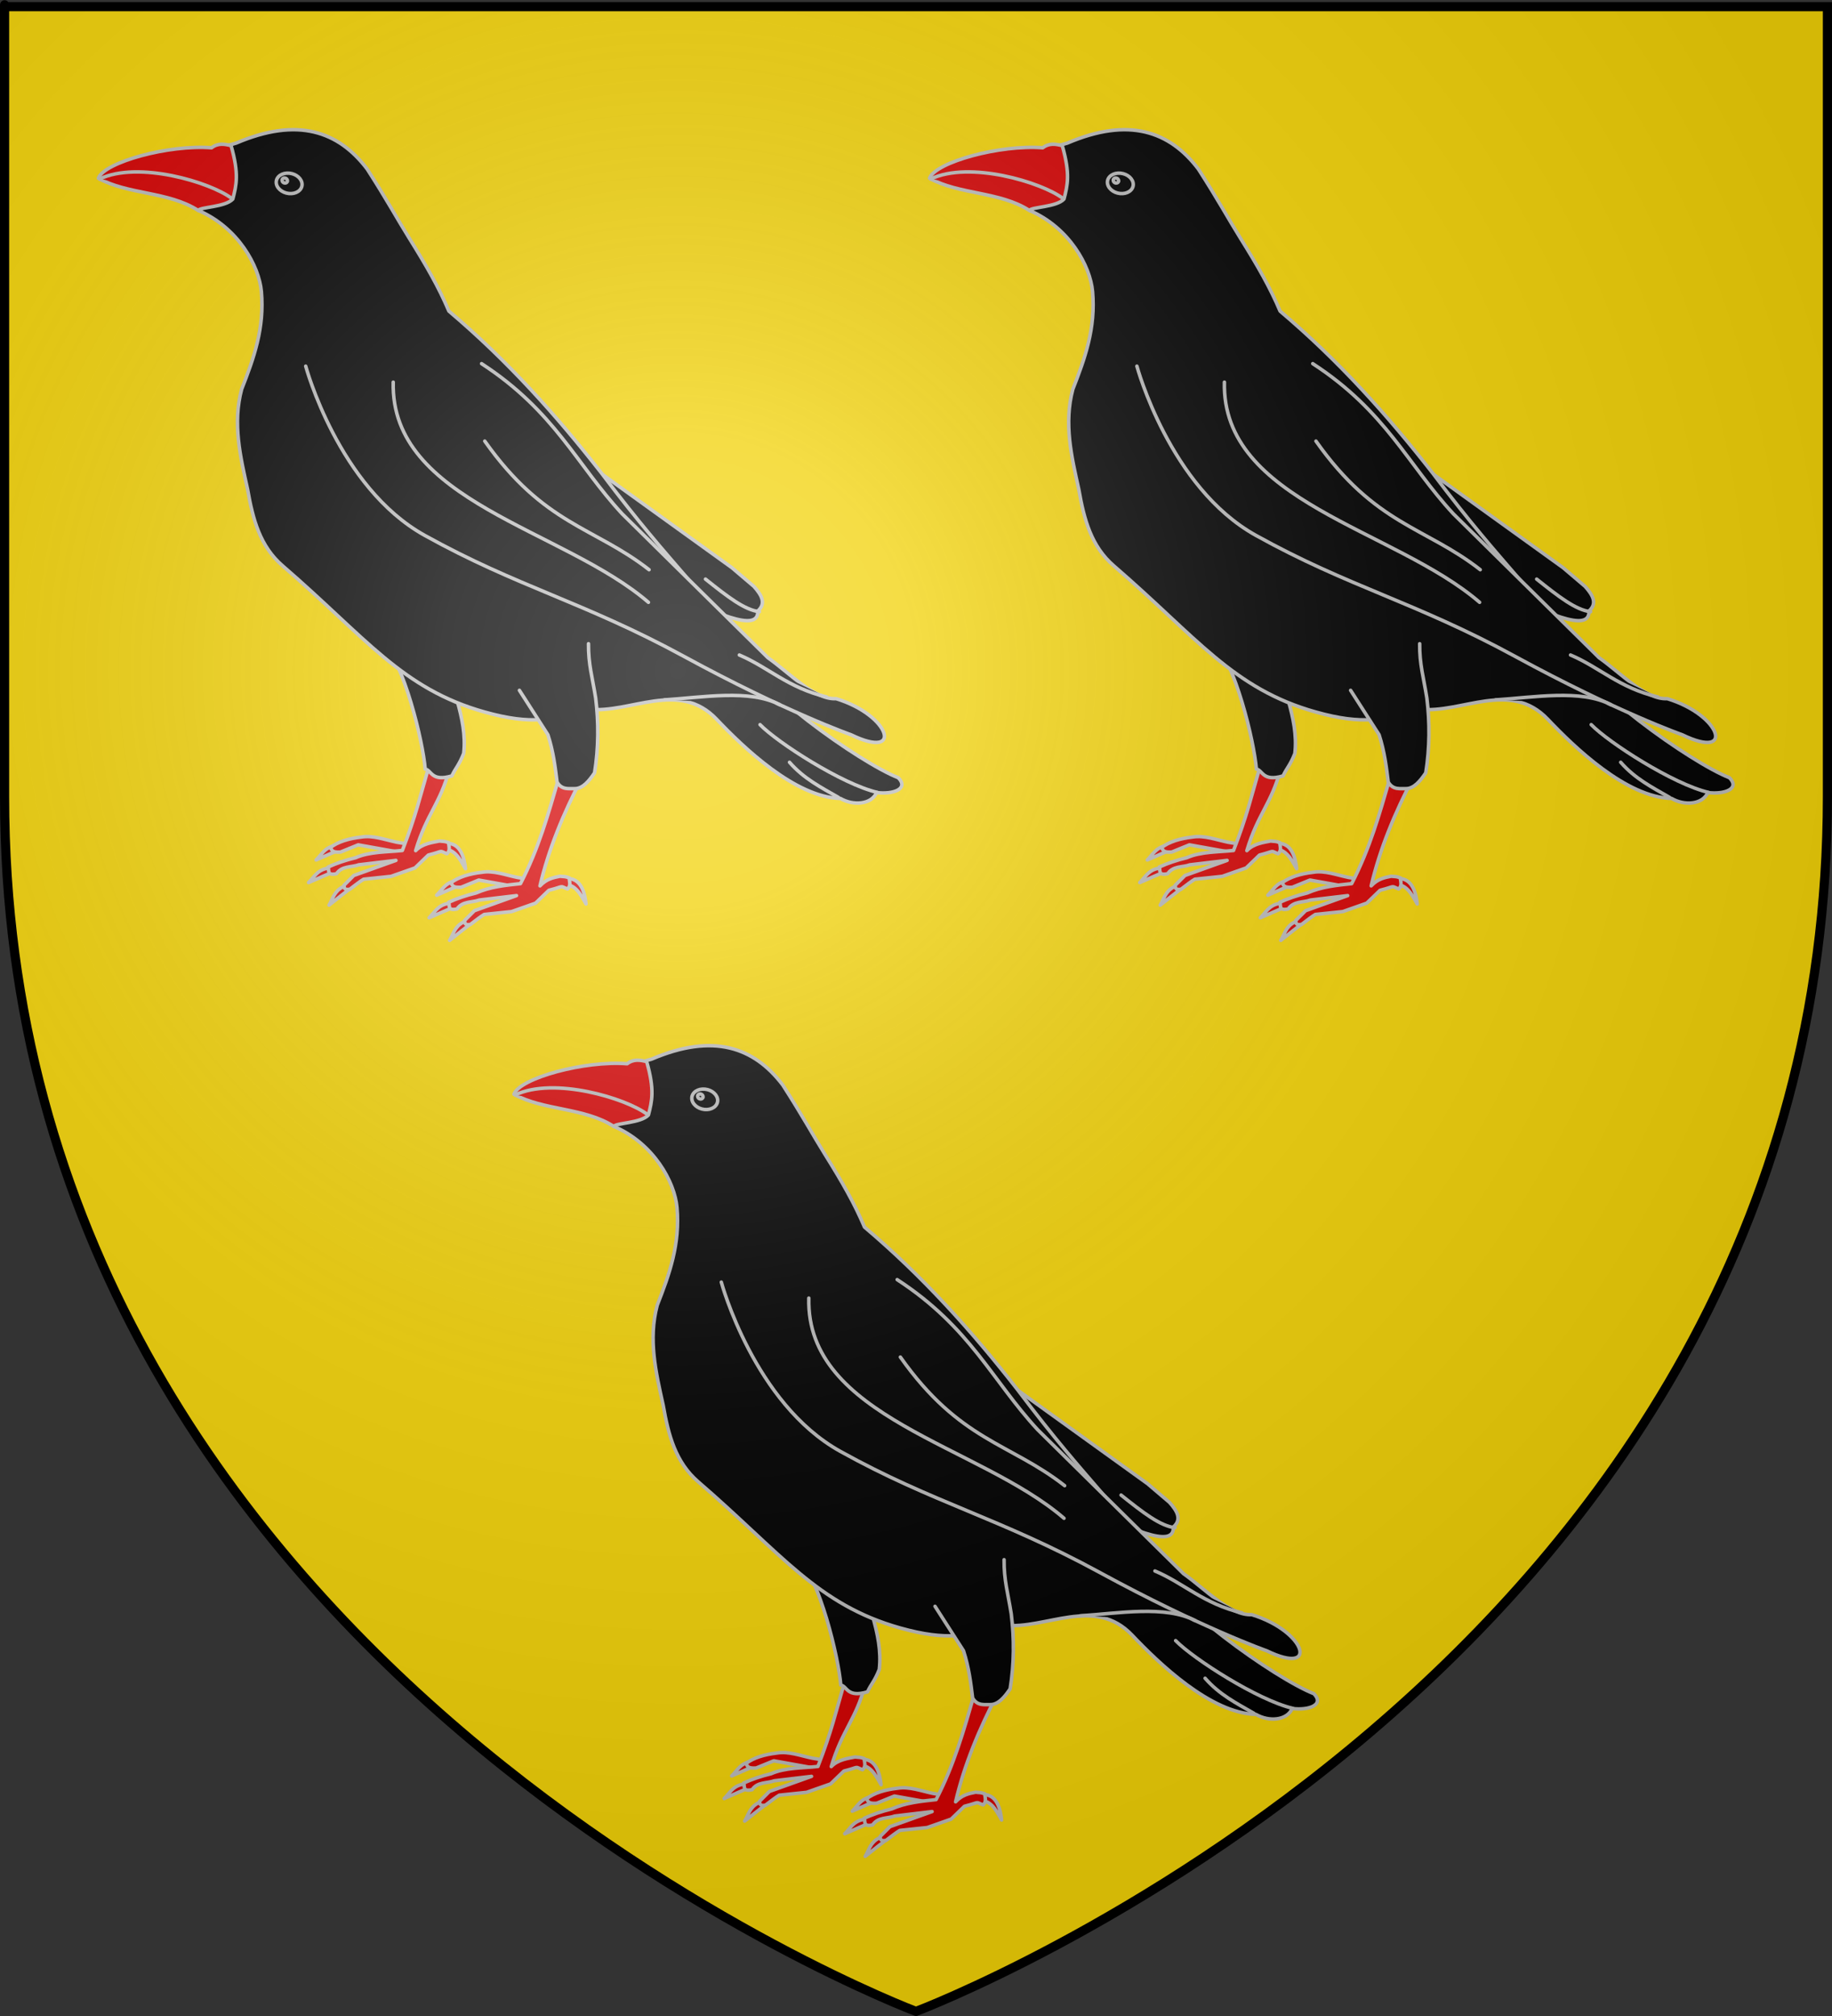 <?xml version="1.0" encoding="UTF-8" standalone="no"?>
<!-- Created with Inkscape (http://www.inkscape.org/) -->
<svg
   xmlns:svg="http://www.w3.org/2000/svg"
   xmlns="http://www.w3.org/2000/svg"
   xmlns:xlink="http://www.w3.org/1999/xlink"
   version="1.0"
   width="600"
   height="660"
   id="svg2">
  <rect width="100%" height="100%" fill="#333333" stroke="none"/>
  <defs
     id="defs6">
    <linearGradient
       id="linearGradient2893">
      <stop
         style="stop-color:#ffffff;stop-opacity:0.314"
         offset="0"
         id="stop2895" />
      <stop
         style="stop-color:#ffffff;stop-opacity:0.251"
         offset="0.19"
         id="stop2897" />
      <stop
         style="stop-color:#6b6b6b;stop-opacity:0.125"
         offset="0.6"
         id="stop2901" />
      <stop
         style="stop-color:#000000;stop-opacity:0.125"
         offset="1"
         id="stop2899" />
    </linearGradient>
    <radialGradient
       cx="221.445"
       cy="226.331"
       r="300"
       fx="221.445"
       fy="226.331"
       id="radialGradient3163"
       xlink:href="#linearGradient2893"
       gradientUnits="userSpaceOnUse"
       gradientTransform="matrix(1.353,0,0,1.349,-77.629,-85.747)" />
  </defs>
  <g
     style="display:inline"
     id="layer3">
    <path
       d="M 300,658.5 C 300,658.5 598.5,546.18 598.5,260.728 C 598.5,-24.723 598.5,2.176 598.5,2.176 L 1.5,2.176 L 1.5,260.728 C 1.5,546.18 300,658.5 300,658.5 z "
       style="fill:#f2d207;fill-opacity:1;fill-rule:evenodd;stroke:none;stroke-width:1px;stroke-linecap:butt;stroke-linejoin:miter;stroke-opacity:1"
       id="path2855" />
  </g>
  <g
     id="layer4">
    <g
       transform="matrix(1.15,0,0,1.15,-269.812,-454.661)"
       style="display:inline"
       id="g2387">
      <path
         d="M 329.824,636.127 C 327.064,636.699 326.18,638.677 324.647,640.168 C 327.362,638.989 329.953,637.811 332.981,636.632 L 329.824,636.127 z "
         style="fill:#d40000;fill-rule:evenodd;stroke:#bababa;stroke-width:1px;stroke-linecap:round;stroke-linejoin:round;stroke-opacity:1"
         id="path2324" />
      <path
         d="M 347.595,635.111 C 344.246,634.415 340.847,633.105 337.596,633.636 C 333.959,634.058 330.903,634.975 328.716,636.631 C 329.129,637.266 329.016,638.099 331.607,637.918 L 336.635,635.867 L 348.332,637.966 L 351.704,635.794 L 347.595,635.111 z "
         style="fill:#d40000;fill-rule:evenodd;stroke:#bababa;stroke-width:1px;stroke-linecap:round;stroke-linejoin:round;stroke-opacity:1;display:inline"
         id="path2326" />
      <path
         d="M 361.059,635.557 C 365.957,634.676 366.903,640.103 367.18,642.679 C 365.49,639.683 363.982,636.606 360.024,637.135 L 361.059,635.557 z "
         style="fill:#d40000;fill-rule:evenodd;stroke:#bababa;stroke-width:1px;stroke-linecap:round;stroke-linejoin:round;stroke-opacity:1"
         id="path2328" />
      <path
         d="M 332.305,647.805 C 329.783,649.062 329.433,651.2 328.33,653.033 C 330.656,651.201 332.859,649.401 335.487,647.489 L 332.305,647.805 z "
         style="fill:#d40000;fill-rule:evenodd;stroke:#bababa;stroke-width:1px;stroke-linecap:round;stroke-linejoin:round;stroke-opacity:1"
         id="path2330" />
      <path
         d="M 327.677,642.567 C 324.918,643.138 324.034,645.116 322.5,646.607 C 325.216,645.429 327.806,644.25 330.834,643.072 L 327.677,642.567 z "
         style="fill:#d40000;fill-rule:evenodd;stroke:#bababa;stroke-width:1px;stroke-linecap:round;stroke-linejoin:round;stroke-opacity:1"
         id="path2332" />
      <path
         d="M 357.013,612.656 C 354.109,622.631 353.113,627.4 349.199,637.474 C 344.884,637.931 339.872,637.767 335.885,639.536 C 332.922,640.243 330.346,641.144 328.056,642.188 C 328.428,643.087 327.614,644.727 330.455,644.082 C 331.991,641.818 334.635,642.326 336.769,641.557 L 347.375,640.294 L 335.38,644.587 L 332.602,647.365 C 332.631,648.054 332.579,648.793 334.243,648.501 C 335.766,647.342 337.312,646.16 338.18,645.656 L 345.986,644.84 L 352.805,642.44 L 356.593,638.779 C 361.346,637.576 359.418,637.424 361.896,638.4 C 363.002,637.432 362.378,636.211 362.401,635.243 C 360.932,634.742 361.232,634.955 359.763,634.777 C 357.864,635.164 354.894,635.492 352.996,637.516 C 356.125,627.027 360.038,624.124 362.582,614.374 L 357.013,612.656 z "
         style="fill:#d40000;fill-rule:evenodd;stroke:#bababa;stroke-width:1px;stroke-linecap:round;stroke-linejoin:round;stroke-opacity:1"
         id="path2334" />
      <path
         d="M 364.16,646.155 C 361.401,646.726 360.516,648.704 358.983,650.195 C 361.699,649.017 364.289,647.838 367.317,646.66 L 364.16,646.155 z "
         style="fill:#d40000;fill-rule:evenodd;stroke:#bababa;stroke-width:1px;stroke-linecap:round;stroke-linejoin:round;stroke-opacity:1"
         id="path2264" />
      <path
         d="M 381.932,645.139 C 378.582,644.442 375.183,643.133 371.932,643.664 C 368.295,644.086 365.24,645.003 363.052,646.658 C 363.465,647.294 363.352,648.127 365.943,647.946 L 370.971,645.894 L 382.668,647.993 L 386.04,645.822 L 381.932,645.139 z "
         style="fill:#d40000;fill-rule:evenodd;stroke:#bababa;stroke-width:1px;stroke-linecap:round;stroke-linejoin:round;stroke-opacity:1;display:inline"
         id="path2258" />
      <path
         d="M 395.395,645.585 C 400.293,644.703 401.239,650.131 401.516,652.707 C 399.826,649.71 398.318,646.634 394.36,647.162 L 395.395,645.585 z "
         style="fill:#d40000;fill-rule:evenodd;stroke:#bababa;stroke-width:1px;stroke-linecap:round;stroke-linejoin:round;stroke-opacity:1"
         id="path2270" />
      <path
         d="M 366.642,657.833 C 364.119,659.09 363.769,661.228 362.667,663.061 C 364.992,661.228 367.196,659.428 369.823,657.516 L 366.642,657.833 z "
         style="fill:#d40000;fill-rule:evenodd;stroke:#bababa;stroke-width:1px;stroke-linecap:round;stroke-linejoin:round;stroke-opacity:1"
         id="path2268" />
      <path
         d="M 362.013,652.594 C 359.254,653.166 358.37,655.144 356.836,656.635 C 359.552,655.456 362.142,654.278 365.17,653.099 L 362.013,652.594 z "
         style="fill:#d40000;fill-rule:evenodd;stroke:#bababa;stroke-width:1px;stroke-linecap:round;stroke-linejoin:round;stroke-opacity:1"
         id="path2266" />
      <path
         d="M 393.707,616.986 C 390.803,626.962 388.038,636.937 382.848,646.912 C 378.532,647.37 374.209,647.795 370.221,649.564 C 367.258,650.271 364.682,651.172 362.392,652.216 C 362.764,653.114 361.95,654.754 364.791,654.11 C 366.327,651.845 368.971,652.354 371.105,651.584 L 381.711,650.321 L 369.716,654.615 L 366.938,657.393 C 366.967,658.082 366.915,658.82 368.579,658.529 C 370.102,657.37 371.649,656.188 372.517,655.684 L 380.322,654.867 L 387.141,652.468 L 390.929,648.806 C 395.683,647.604 393.754,647.452 396.232,648.427 C 397.338,647.459 396.714,646.239 396.737,645.271 C 395.269,644.77 395.568,644.982 394.099,644.805 C 392.201,645.191 390.302,645.52 388.404,647.544 C 390.836,637.189 395.065,626.835 400.525,616.481 L 393.707,616.986 z "
         style="fill:#d40000;fill-rule:evenodd;stroke:#bababa;stroke-width:1px;stroke-linecap:round;stroke-linejoin:round;stroke-opacity:1"
         id="path2256" />
      <path
         d="M 343.485,577.944 C 349.643,583.952 355.066,606.348 355.711,614.302 C 357.578,614.623 357.412,617.99 363.314,616.24 C 364.321,614.042 365.331,613.252 366.673,609.852 C 367.859,599.591 362.409,589.834 360.781,579.573 L 343.485,577.944 z "
         style="fill:#000000;fill-rule:evenodd;stroke:#bababa;stroke-width:1px;stroke-linecap:round;stroke-linejoin:round;stroke-opacity:1"
         id="path2254" />
      <path
         d="M 363.441,499.299 L 407.309,531.238 L 443.077,556.988 L 449.333,562.311 C 451.523,564.76 452.917,567.16 450.404,569.319 C 451.242,581.915 399.671,547.56 374.304,536.681 L 363.441,499.299 z "
         style="fill:#000000;fill-rule:evenodd;stroke:#bababa;stroke-width:1px;stroke-linecap:round;stroke-linejoin:round;stroke-opacity:1"
         id="path2250" />
      <path
         d="M 301.856,436.103 C 319.372,428.612 330.992,432.689 339.187,443.486 C 344.677,452.009 347.836,457.822 351.223,463.253 C 356.081,471.041 359.649,477.251 362.457,483.923 C 379.116,498.001 393.143,513.672 405.949,530.08 C 427.19,558.327 435.464,563.335 444.085,578.948 C 448.122,590.363 479.676,612.597 490.453,616.766 C 493.544,619.955 488.962,621.572 484.273,620.977 C 482.756,624.48 477.523,624.755 473.952,622.655 C 461.04,622.37 446.146,607.956 438.706,600.113 C 427.993,588.819 414.102,598.559 402.236,597.265 C 392.311,600.357 386.008,601.808 372.642,598.06 C 349.015,591.433 338.768,576.833 315.125,556.449 C 308.671,550.884 306.641,543.27 305.137,534.684 C 303.053,525.309 300.827,515.908 303.441,506.155 C 306.931,497.282 309.977,488.76 309.056,478.341 C 308.416,471.092 302.426,460.135 291.124,455.286 L 295.998,437.723 L 301.856,436.103 z "
         style="fill:#000000;fill-rule:evenodd;stroke:#bababa;stroke-width:1px;stroke-linecap:round;stroke-linejoin:round;stroke-opacity:1"
         id="path2237" />
      <path
         d="M 371.768,498.882 C 392.632,512.459 398.866,527.691 411.798,541.624 L 453.3,582.588 C 459.424,586.895 466.601,594.624 472.724,594.251 C 488.198,598.972 492.018,611.799 477.05,604.56 C 477.05,604.56 458.373,597.992 429.5,582.274 C 400.798,566.649 382.048,562.48 355.567,547.77 C 330.977,534.111 321.683,499.596 321.683,499.596"
         style="fill:#000000;fill-rule:evenodd;stroke:#bababa;stroke-width:1px;stroke-linecap:round;stroke-linejoin:round;stroke-opacity:1"
         id="path2239" />
      <path
         d="M 262.631,446.101 C 264.302,441.527 282.731,436.462 294.869,437.426 C 296.722,436.015 298.575,436.358 300.428,436.817 C 302.744,444.933 301.934,448.071 300.922,452.027 C 298.78,454.346 291.729,454.251 291.05,455.265 C 282.628,449.825 271.023,450.794 262.631,446.101 z "
         style="fill:#d40000;fill-rule:evenodd;stroke:#bababa;stroke-width:1px;stroke-linecap:round;stroke-linejoin:round;stroke-opacity:1"
         id="path2241" />
      <path
         d="M 320.647,447.921 C 320.609,449.518 318.929,450.651 316.898,450.449 C 314.866,450.247 313.247,448.786 313.285,447.189 C 313.323,445.591 315.003,444.459 317.034,444.661 C 319.066,444.863 320.684,446.323 320.647,447.921 z "
         style="fill:#000000;fill-opacity:1;fill-rule:evenodd;stroke:#bababa;stroke-width:1;stroke-linecap:round;stroke-linejoin:round;stroke-miterlimit:4;stroke-dasharray:none;stroke-dashoffset:0;stroke-opacity:1"
         id="path2243" />
      <path
         d="M 262.959,446.319 C 274.014,441.039 294.556,447.255 300.612,451.845"
         style="fill:#d40000;fill-rule:evenodd;stroke:#bababa;stroke-width:1px;stroke-linecap:round;stroke-linejoin:round;stroke-opacity:1"
         id="path2248" />
      <path
         d="M 382.547,591.882 L 390.659,604.53 C 392.228,609.41 392.727,613.696 393.264,618.002 C 394.659,620.333 396.628,619.807 398.481,619.862 C 400.619,619.764 402.327,617.766 403.946,615.369 C 405.093,608.182 405.124,601.086 404.258,594.062 C 403.336,588.211 402.157,584.478 402.218,578.615"
         style="fill:#000000;fill-rule:evenodd;stroke:#bababa;stroke-width:1px;stroke-linecap:round;stroke-linejoin:round;stroke-opacity:1"
         id="path2252" />
      <path
         d="M 316.486,446.842 C 316.479,447.236 316.127,447.516 315.702,447.466 C 315.276,447.416 314.938,447.055 314.945,446.661 C 314.953,446.266 315.305,445.986 315.73,446.036 C 316.156,446.086 316.494,446.447 316.486,446.842 z "
         style="fill:none;fill-opacity:1;fill-rule:evenodd;stroke:#bababa;stroke-width:1;stroke-linecap:round;stroke-linejoin:round;stroke-miterlimit:4;stroke-dasharray:none;stroke-dashoffset:0;stroke-opacity:1"
         id="path3305" />
      <path
         d="M 456.661,595.969 C 448.188,591.49 434.661,593.906 423.839,594.594"
         style="fill:#000000;fill-rule:evenodd;stroke:#bababa;stroke-width:1px;stroke-linecap:round;stroke-linejoin:round;stroke-opacity:1"
         id="path3307" />
      <path
         d="M 346.607,504.148 C 345.777,538.165 395.06,545.934 419.286,566.826"
         style="fill:#000000;fill-rule:evenodd;stroke:#bababa;stroke-width:1px;stroke-linecap:round;stroke-linejoin:round;stroke-opacity:1"
         id="path3309" />
      <path
         d="M 450.893,569.505 C 446.66,569.008 441.827,565.236 435.536,560.219"
         style="fill:#000000;fill-rule:evenodd;stroke:#bababa;stroke-width:1px;stroke-linecap:round;stroke-linejoin:round;stroke-opacity:1"
         id="path3311" />
      <path
         d="M 470,593.755 C 459.061,591.2 453.42,585.311 445.179,581.826"
         style="fill:#000000;fill-rule:evenodd;stroke:#bababa;stroke-width:1px;stroke-linecap:round;stroke-linejoin:round;stroke-opacity:1"
         id="path3313" />
      <path
         d="M 372.679,520.934 C 389.576,544.857 403.869,545.338 419.464,557.541"
         style="fill:#000000;fill-rule:evenodd;stroke:#bababa;stroke-width:1px;stroke-linecap:round;stroke-linejoin:round;stroke-opacity:1"
         id="path3315" />
      <path
         d="M 484.464,620.934 C 474.478,618.619 456.065,606.783 451.071,601.648"
         style="fill:#000000;fill-rule:evenodd;stroke:#bababa;stroke-width:1px;stroke-linecap:round;stroke-linejoin:round;stroke-opacity:1"
         id="path3317" />
      <path
         d="M 459.464,612.362 C 463.55,617.048 468.404,619.483 473.393,622.362"
         style="fill:#000000;fill-rule:evenodd;stroke:#bababa;stroke-width:1px;stroke-linecap:round;stroke-linejoin:round;stroke-opacity:1"
         id="path3319" />
    </g>
    <use
       transform="translate(272.223,-3.1410116e-7)"
       id="use2417"
       x="0"
       y="0"
       width="600"
       height="660"
       xlink:href="#g2387" />
    <use
       transform="translate(136.112,299.871)"
       id="use2419"
       x="0"
       y="0"
       width="600"
       height="660"
       xlink:href="#g2387" />
  </g>
  <g
     id="layer2">
    <path
       d="M 300,658.5 C 300,658.5 598.5,546.18 598.5,260.728 C 598.5,-24.723 598.5,2.176 598.5,2.176 L 1.5,2.176 L 1.5,260.728 C 1.5,546.18 300,658.5 300,658.5 z "
       style="opacity:1;fill:url(#radialGradient3163);fill-opacity:1;fill-rule:evenodd;stroke:none;stroke-width:1px;stroke-linecap:butt;stroke-linejoin:miter;stroke-opacity:1"
       id="path2875" />
  </g>
  <g
     id="layer1">
    <path
       d="M 300,658.5 C 300,658.5 1.5,546.18 1.5,260.728 C 1.5,-24.723 1.5,2.176 1.5,2.176 L 598.5,2.176 L 598.5,260.728 C 598.5,546.18 300,658.5 300,658.5 z "
       style="opacity:1;fill:none;fill-opacity:1;fill-rule:evenodd;stroke:#000000;stroke-width:3;stroke-linecap:butt;stroke-linejoin:miter;stroke-miterlimit:4;stroke-dasharray:none;stroke-opacity:1"
       id="path1411" />
  </g>
</svg>
